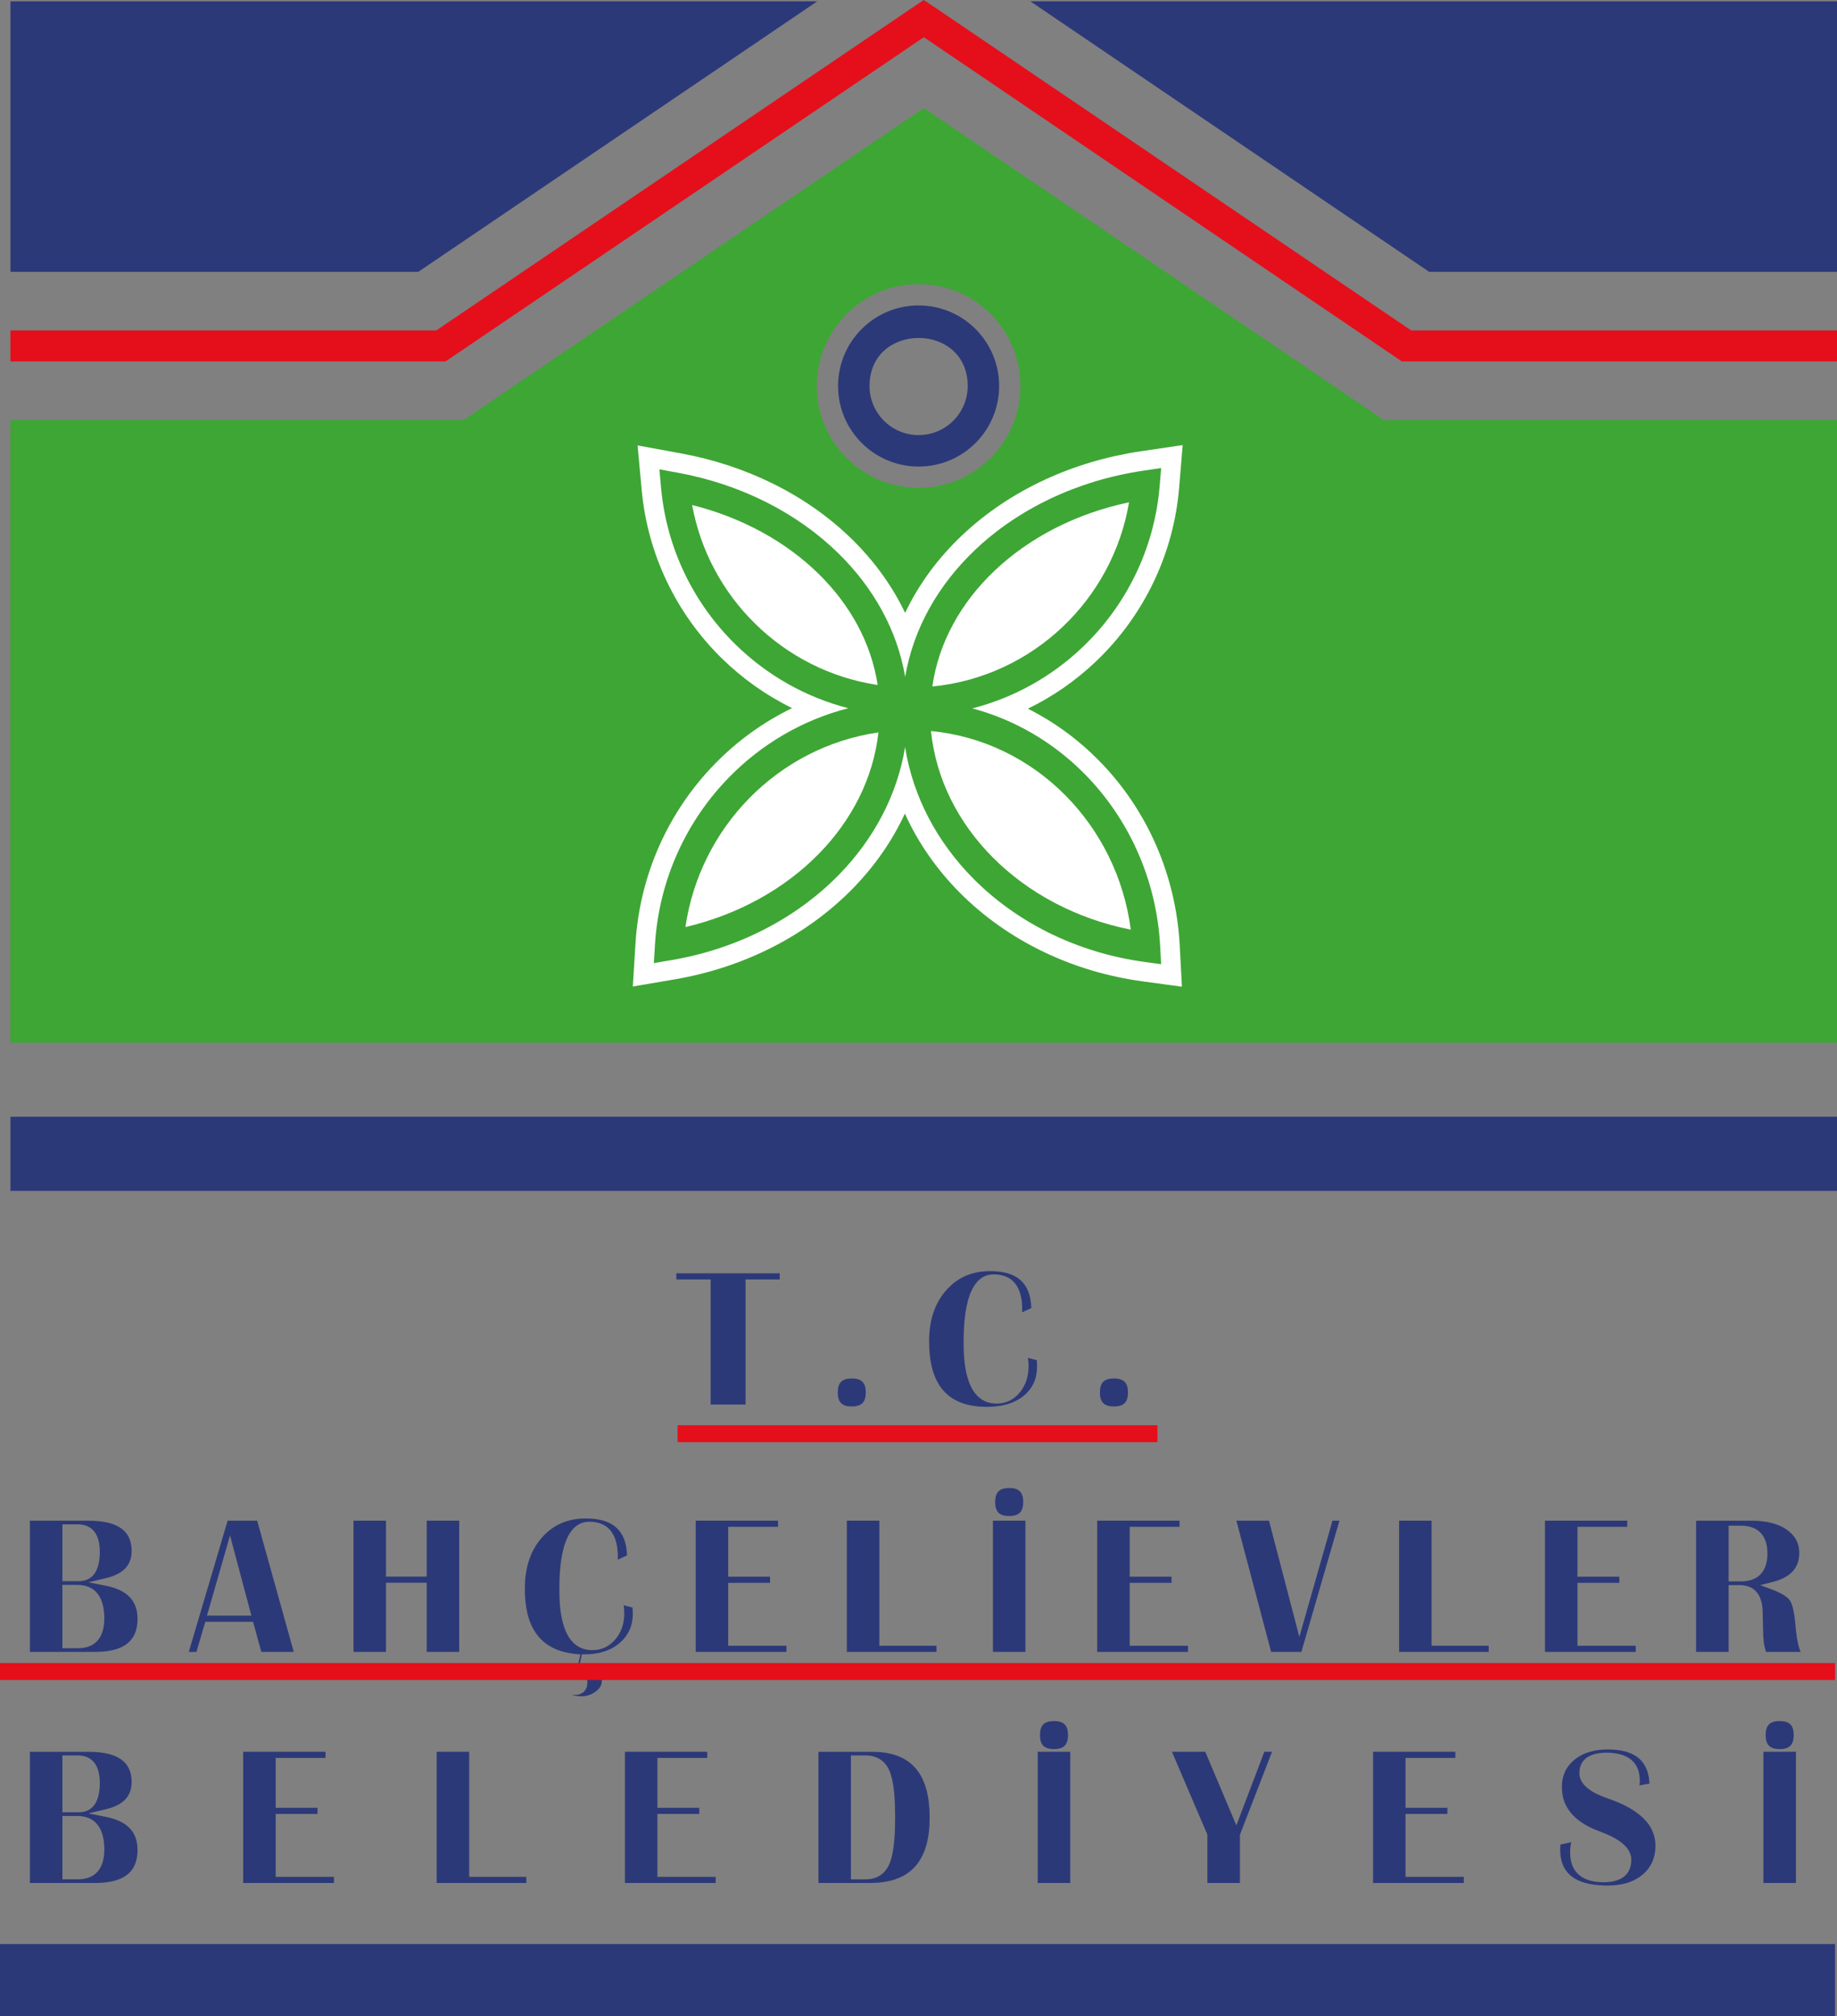 <?xml version="1.0" encoding="utf-8"?>
<!-- Generator: Adobe Illustrator 16.0.0, SVG Export Plug-In . SVG Version: 6.00 Build 0)  -->
<!DOCTYPE svg PUBLIC "-//W3C//DTD SVG 1.1//EN" "http://www.w3.org/Graphics/SVG/1.1/DTD/svg11.dtd">
<svg version="1.1" id="Layer_1" xmlns="http://www.w3.org/2000/svg" xmlns:xlink="http://www.w3.org/1999/xlink" x="0px" y="0px"
	 width="67.303px" height="73.844px" viewBox="0 0 67.303 73.844" enable-background="new 0 0 67.303 73.844" xml:space="preserve">
<rect x="0" y="0" width="67.303" height="73.844" fill="#808080" stroke="none"/>
<g>
	<path fill-rule="evenodd" clip-rule="evenodd" fill="#3EA635" d="M67.303,15.387v22.805H0.383V15.387h16.599l16.865-11.43
		l16.164,10.96l0.692,0.47H67.303L67.303,15.387z M33.656,10.408c2.06,0,3.73,1.671,3.73,3.731s-1.671,3.731-3.73,3.731
		c-2.061,0-3.731-1.671-3.731-3.731S31.596,10.408,33.656,10.408L33.656,10.408z"/>
	<path fill-rule="evenodd" clip-rule="evenodd" fill="#FFFFFF" d="M33.161,22.45c0.502-1.058,1.214-2.014,2.078-2.833
		c1.785-1.692,4.129-2.728,6.55-3.086l1.541-0.228l-0.129,1.557c-0.202,2.436-1.292,4.703-3.065,6.384
		c-0.736,0.697-1.571,1.275-2.476,1.715c0.95,0.478,1.819,1.111,2.574,1.872c1.805,1.817,2.852,4.243,2.988,6.796l0.08,1.516
		l-1.463-0.2c-2.505-0.342-4.895-1.452-6.683-3.253c-0.839-0.845-1.521-1.821-2.003-2.889c-0.468,1.011-1.117,1.935-1.908,2.744
		c-1.744,1.783-4.076,2.912-6.524,3.328l-1.536,0.262l0.098-1.582c0.152-2.476,1.181-4.808,2.916-6.581
		c0.82-0.838,1.774-1.527,2.821-2.034c-0.95-0.466-1.822-1.084-2.583-1.83c-1.676-1.647-2.714-3.825-2.928-6.166l-0.149-1.626
		l1.604,0.295c2.327,0.427,4.564,1.485,6.26,3.151C32.024,20.548,32.687,21.454,33.161,22.45L33.161,22.45z"/>
	<path fill="#3EA635" d="M33.163,24.793c0.299-1.773,1.218-3.377,2.567-4.656c1.57-1.488,3.726-2.537,6.163-2.897l0.649-0.096
		l-0.055,0.658c-0.193,2.329-1.249,4.411-2.846,5.924c-1.112,1.054-2.489,1.832-4.019,2.222c1.568,0.416,2.976,1.252,4.103,2.388
		c1.608,1.62,2.649,3.849,2.781,6.331l0.035,0.651l-0.606-0.083c-2.486-0.339-4.686-1.451-6.271-3.048
		c-1.316-1.326-2.212-2.986-2.504-4.821c-0.29,1.771-1.155,3.378-2.427,4.679c-1.544,1.579-3.691,2.708-6.132,3.123l-0.646,0.11
		l0.042-0.68c0.147-2.385,1.156-4.533,2.713-6.125c1.185-1.211,2.687-2.102,4.369-2.531c-1.586-0.409-3.007-1.23-4.141-2.344
		c-1.511-1.484-2.513-3.487-2.717-5.72l-0.063-0.687l0.676,0.124c2.34,0.429,4.395,1.492,5.888,2.958
		C32.003,21.53,32.873,23.083,33.163,24.793L33.163,24.793z M30.003,31.271c1.205-1.232,1.994-2.766,2.181-4.443
		c-1.844,0.267-3.493,1.143-4.742,2.42c-1.224,1.251-2.064,2.886-2.33,4.71C27.056,33.502,28.753,32.549,30.003,31.271
		L30.003,31.271z M36.362,31.396c1.3,1.31,3.063,2.259,5.068,2.657c-0.252-1.921-1.124-3.637-2.4-4.923
		c-1.3-1.309-3.016-2.172-4.921-2.352C34.288,28.531,35.107,30.131,36.362,31.396L36.362,31.396z M29.996,21.024
		c-1.197-1.176-2.802-2.066-4.638-2.525c0.307,1.687,1.134,3.194,2.309,4.347c1.196,1.175,2.752,1.984,4.488,2.245
		C31.923,23.558,31.15,22.158,29.996,21.024L29.996,21.024z M36.442,20.901c-1.232,1.168-2.056,2.635-2.283,4.245
		c1.84-0.179,3.499-0.977,4.772-2.183c1.255-1.19,2.133-2.778,2.434-4.563C39.421,18.807,37.715,19.695,36.442,20.901L36.442,20.901
		z"/>
	<path fill-rule="evenodd" clip-rule="evenodd" fill="#2C3978" d="M33.656,11.188c1.629,0,2.95,1.321,2.95,2.951
		s-1.321,2.951-2.95,2.951c-1.629,0-2.951-1.321-2.951-2.951S32.027,11.188,33.656,11.188L33.656,11.188z M35.454,14.139
		c0,0.993-0.806,1.798-1.798,1.798c-0.993,0-1.798-0.805-1.798-1.798C31.858,11.792,35.454,11.792,35.454,14.139L35.454,14.139z"/>
	<polygon fill-rule="evenodd" clip-rule="evenodd" fill="#2C3978" points="37.748,0.048 67.303,0.048 67.303,9.958 52.361,9.958 
		37.748,0.048 	"/>
	<polygon fill-rule="evenodd" clip-rule="evenodd" fill="#2C3978" points="0.383,0.048 29.944,0.048 15.324,9.958 0.383,9.958 
		0.383,0.048 	"/>
	<polygon fill-rule="evenodd" clip-rule="evenodd" fill="#2C3978" points="0.383,43.621 67.303,43.621 67.303,40.906 0.383,40.906 
		0.383,43.621 	"/>
	<polygon fill="#E40F1B" points="0.383,12.104 15.983,12.104 33.526,0.213 33.842,0 34.157,0.209 34.43,0.39 34.434,0.395 
		51.702,12.104 67.303,12.104 67.303,13.24 51.532,13.24 51.362,13.24 51.215,13.14 33.847,1.363 16.47,13.14 16.323,13.24 
		16.153,13.24 0.383,13.24 0.383,12.104 	"/>
	<polygon fill-rule="evenodd" clip-rule="evenodd" fill="#E40F1B" points="24.826,52.205 42.407,52.205 42.407,52.826 
		24.826,52.826 24.826,52.205 	"/>
	<polygon fill-rule="evenodd" clip-rule="evenodd" fill="#2C3978" points="65.799,64.166 64.607,64.166 64.607,68.973 
		65.799,68.973 65.799,64.166 	"/>
	<path fill-rule="evenodd" clip-rule="evenodd" fill="#2C3978" d="M60.433,65.33c-0.045-0.912-0.619-1.248-1.532-1.248
		c-0.443,0-0.881,0.096-1.228,0.387c-0.312,0.258-0.45,0.592-0.45,0.994c0,0.881,0.651,1.354,1.41,1.631
		c0.433,0.16,1.134,0.475,1.134,1.027c0,0.613-0.458,0.824-1.013,0.824c-0.729,0-1.228-0.316-1.228-1.09
		c0-0.125,0.014-0.252,0.036-0.377l-0.392,0.086c-0.005,0.061-0.009,0.119-0.009,0.18c0,1.063,0.814,1.322,1.749,1.322
		c0.461,0,0.918-0.1,1.276-0.404c0.324-0.277,0.465-0.633,0.465-1.055c0-0.963-0.945-1.455-1.739-1.729
		c-0.4-0.139-1.047-0.412-1.047-0.924c0-0.584,0.485-0.754,0.993-0.754c0.689,0,1.221,0.271,1.221,1.031
		c0,0.055-0.005,0.109-0.011,0.166L60.433,65.33L60.433,65.33z"/>
	<polygon fill-rule="evenodd" clip-rule="evenodd" fill="#2C3978" points="53.32,64.166 50.305,64.166 50.305,68.973 53.63,68.973 
		53.63,68.748 51.495,68.748 51.495,66.443 53.028,66.443 53.028,66.219 51.495,66.219 51.495,64.391 53.32,64.391 53.32,64.166 	
		"/>
	<polygon fill-rule="evenodd" clip-rule="evenodd" fill="#2C3978" points="46.604,64.166 46.322,64.166 45.297,66.863 
		44.158,64.166 42.937,64.166 44.236,67.205 44.236,68.973 45.427,68.973 45.427,67.209 46.604,64.166 	"/>
	<polygon fill-rule="evenodd" clip-rule="evenodd" fill="#2C3978" points="39.211,64.166 38.02,64.166 38.02,68.973 39.211,68.973 
		39.211,64.166 	"/>
	<path fill-rule="evenodd" clip-rule="evenodd" fill="#2C3978" d="M29.985,68.973h1.887c1.57,0,2.188-0.891,2.188-2.396
		c0-1.463-0.554-2.41-2.107-2.41h-1.968V68.973L29.985,68.973z M31.176,68.838v-4.537h0.532c0.399,0,0.707,0.174,0.871,0.545
		c0.201,0.451,0.216,1.234,0.216,1.723s-0.017,1.271-0.218,1.725c-0.165,0.367-0.469,0.545-0.869,0.545H31.176L31.176,68.838z"/>
	<polygon fill-rule="evenodd" clip-rule="evenodd" fill="#2C3978" points="25.912,64.166 22.896,64.166 22.896,68.973 
		26.221,68.973 26.221,68.748 24.086,68.748 24.086,66.443 25.62,66.443 25.62,66.219 24.086,66.219 24.086,64.391 25.912,64.391 
		25.912,64.166 	"/>
	<polygon fill-rule="evenodd" clip-rule="evenodd" fill="#2C3978" points="17.19,64.166 15.999,64.166 15.999,68.973 19.283,68.973 
		19.283,68.748 17.19,68.748 17.19,64.166 	"/>
	<polygon fill-rule="evenodd" clip-rule="evenodd" fill="#2C3978" points="11.926,64.166 8.909,64.166 8.909,68.973 12.235,68.973 
		12.235,68.748 10.101,68.748 10.101,66.443 11.634,66.443 11.634,66.219 10.101,66.219 10.101,64.391 11.926,64.391 11.926,64.166 
			"/>
	<path fill-rule="evenodd" clip-rule="evenodd" fill="#2C3978" d="M1.095,68.973H3.47c0.856,0,1.569-0.246,1.569-1.211
		c0-0.742-0.478-1.074-1.157-1.211l-0.643-0.127l0.638-0.152c0.543-0.129,0.946-0.402,0.946-0.998c0-0.934-0.826-1.107-1.607-1.107
		H1.095V68.973L1.095,68.973z M2.286,68.838v-2.32h0.539c0.749,0,0.997,0.557,0.997,1.23c0,0.646-0.286,1.09-0.971,1.09H2.286
		L2.286,68.838z M2.286,66.383v-2.082h0.561c0.607,0,0.81,0.461,0.81,1.006c0,0.523-0.154,1.076-0.773,1.076H2.286L2.286,66.383z"/>
	<path fill-rule="evenodd" clip-rule="evenodd" fill="#2C3978" d="M62.141,55.701v4.807h1.191v-2.447h0.396
		c0.627,0,0.853,0.449,0.853,1.021l0.008,0.379l0.008,0.305c0,0.246,0.024,0.508,0.107,0.742h1.265
		c-0.122-0.303-0.166-0.709-0.188-0.98c-0.02-0.234-0.067-0.701-0.202-0.9c-0.124-0.188-0.459-0.33-0.66-0.406l-0.43-0.16
		l0.444-0.111c0.567-0.145,0.988-0.441,0.988-1.066c0-0.363-0.154-0.639-0.45-0.848c-0.368-0.26-0.841-0.334-1.282-0.334H62.141
		L62.141,55.701z M63.332,57.926v-2.041h0.441c0.656,0,0.981,0.375,0.981,1.02s-0.325,1.021-0.981,1.021H63.332L63.332,57.926z"/>
	<polygon fill-rule="evenodd" clip-rule="evenodd" fill="#2C3978" points="59.619,55.701 56.604,55.701 56.604,60.508 
		59.929,60.508 59.929,60.283 57.795,60.283 57.795,57.979 59.328,57.979 59.328,57.754 57.795,57.754 57.795,55.926 59.619,55.926 
		59.619,55.701 	"/>
	<polygon fill-rule="evenodd" clip-rule="evenodd" fill="#2C3978" points="52.45,55.701 51.26,55.701 51.26,60.508 54.543,60.508 
		54.543,60.283 52.45,60.283 52.45,55.701 	"/>
	<polygon fill-rule="evenodd" clip-rule="evenodd" fill="#2C3978" points="49.074,55.701 48.819,55.701 47.605,59.959 
		46.493,55.701 45.298,55.701 46.571,60.508 47.679,60.508 49.074,55.701 	"/>
	<polygon fill-rule="evenodd" clip-rule="evenodd" fill="#2C3978" points="43.215,55.701 40.198,55.701 40.198,60.508 
		43.524,60.508 43.524,60.283 41.39,60.283 41.39,57.979 42.923,57.979 42.923,57.754 41.39,57.754 41.39,55.926 43.215,55.926 
		43.215,55.701 	"/>
	<polygon fill-rule="evenodd" clip-rule="evenodd" fill="#2C3978" points="37.569,55.701 36.378,55.701 36.378,60.508 
		37.569,60.508 37.569,55.701 	"/>
	<polygon fill-rule="evenodd" clip-rule="evenodd" fill="#2C3978" points="32.217,55.701 31.026,55.701 31.026,60.508 34.31,60.508 
		34.31,60.283 32.217,60.283 32.217,55.701 	"/>
	<polygon fill-rule="evenodd" clip-rule="evenodd" fill="#2C3978" points="28.505,55.701 25.489,55.701 25.489,60.508 
		28.814,60.508 28.814,60.283 26.68,60.283 26.68,57.979 28.213,57.979 28.213,57.754 26.68,57.754 26.68,55.926 28.505,55.926 
		28.505,55.701 	"/>
	<path fill-rule="evenodd" clip-rule="evenodd" fill="#2C3978" d="M23.173,58.883l-0.323-0.084c0.013,0.1,0.022,0.201,0.022,0.297
		c0,0.354-0.097,0.68-0.327,0.953c-0.219,0.258-0.501,0.395-0.841,0.395c-1.093,0-1.21-1.377-1.21-2.188
		c0-0.715,0.033-2.516,1.098-2.516c0.778,0,1.042,0.566,1.042,1.27c0,0.041,0,0.08-0.001,0.119l0.341-0.154
		c-0.031-0.943-0.549-1.355-1.509-1.355c-0.643,0-1.188,0.217-1.614,0.703c-0.46,0.525-0.623,1.184-0.623,1.871
		c0,1.318,0.479,2.256,1.874,2.391l0.161,0.016l-0.129,0.584c0.219,0.041,0.386,0.17,0.386,0.438c0,0.299-0.184,0.463-0.479,0.463
		c-0.019,0-0.039,0-0.058-0.002v0.014c0.106,0.02,0.218,0.035,0.319,0.035c0.199,0,0.375-0.059,0.533-0.18
		c0.122-0.094,0.213-0.213,0.213-0.371c0-0.393-0.343-0.453-0.67-0.453h-0.179l0.121-0.533h0.114c0.467,0,0.914-0.111,1.273-0.42
		c0.328-0.283,0.479-0.641,0.479-1.07C23.183,59.029,23.179,58.957,23.173,58.883L23.173,58.883z"/>
	<polygon fill-rule="evenodd" clip-rule="evenodd" fill="#2C3978" points="15.633,60.508 16.824,60.508 16.824,55.701 
		15.633,55.701 15.633,57.75 14.142,57.75 14.142,55.701 12.951,55.701 12.951,60.508 14.142,60.508 14.142,57.975 15.633,57.975 
		15.633,60.508 	"/>
	<path fill-rule="evenodd" clip-rule="evenodd" fill="#2C3978" d="M9.422,55.701H8.34l-1.423,4.807h0.28l0.325-1.104h1.75
		l0.302,1.104h1.188L9.422,55.701L9.422,55.701z M7.583,59.18l0.845-2.938L9.21,59.18H7.583L7.583,59.18z"/>
	<path fill-rule="evenodd" clip-rule="evenodd" fill="#2C3978" d="M1.095,60.508H3.47c0.856,0,1.569-0.246,1.569-1.211
		c0-0.742-0.478-1.074-1.157-1.211l-0.643-0.127l0.638-0.152c0.543-0.129,0.946-0.402,0.946-0.998c0-0.934-0.826-1.107-1.607-1.107
		H1.095V60.508L1.095,60.508z M2.286,60.373v-2.32h0.539c0.749,0,0.997,0.555,0.997,1.229c0,0.648-0.286,1.092-0.971,1.092H2.286
		L2.286,60.373z M2.286,57.918v-2.082h0.561c0.607,0,0.81,0.461,0.81,1.006c0,0.523-0.154,1.076-0.773,1.076H2.286L2.286,57.918z"/>
	<path fill-rule="evenodd" clip-rule="evenodd" fill="#2C3978" d="M40.812,50.492c-0.357,0-0.514,0.154-0.514,0.512
		c0,0.359,0.156,0.514,0.514,0.514c0.358,0,0.514-0.156,0.514-0.514S41.169,50.492,40.812,50.492L40.812,50.492z"/>
	<path fill-rule="evenodd" clip-rule="evenodd" fill="#2C3978" d="M37.663,49.738c0.013,0.102,0.021,0.205,0.021,0.303
		c0,0.359-0.096,0.691-0.326,0.969c-0.218,0.262-0.501,0.402-0.842,0.402c-1.096,0-1.211-1.389-1.211-2.199
		c0-0.713,0.031-2.533,1.099-2.533c0.778,0,1.046,0.563,1.046,1.27c0,0.039-0.001,0.078-0.002,0.119l0.337-0.154
		c-0.03-0.945-0.548-1.355-1.509-1.355c-0.643,0-1.186,0.219-1.611,0.703c-0.46,0.523-0.625,1.18-0.625,1.865
		c0,1.469,0.565,2.404,2.121,2.404c0.48,0,0.97-0.096,1.349-0.41c0.338-0.279,0.485-0.641,0.485-1.076
		c0-0.074-0.002-0.148-0.007-0.223L37.663,49.738L37.663,49.738z"/>
	<path fill-rule="evenodd" clip-rule="evenodd" fill="#2C3978" d="M31.207,50.492c-0.357,0-0.514,0.154-0.514,0.512
		c0,0.359,0.155,0.514,0.514,0.514c0.358,0,0.513-0.156,0.513-0.514S31.564,50.492,31.207,50.492L31.207,50.492z"/>
	<polygon fill-rule="evenodd" clip-rule="evenodd" fill="#2C3978" points="28.566,46.641 24.779,46.641 24.779,46.865 
		26.036,46.865 26.036,51.447 27.315,51.447 27.315,46.865 28.566,46.865 28.566,46.641 	"/>
	<path fill-rule="evenodd" clip-rule="evenodd" fill="#2C3978" d="M36.975,54.504c-0.358,0-0.515,0.156-0.515,0.514
		c0,0.359,0.155,0.514,0.515,0.514c0.357,0,0.513-0.156,0.513-0.514S37.331,54.504,36.975,54.504L36.975,54.504z"/>
	<path fill-rule="evenodd" clip-rule="evenodd" fill="#2C3978" d="M38.616,63.041c-0.357,0-0.514,0.154-0.514,0.512
		c0,0.359,0.155,0.516,0.514,0.516c0.357,0,0.513-0.158,0.513-0.516C39.129,63.197,38.974,63.041,38.616,63.041L38.616,63.041z"/>
	<path fill-rule="evenodd" clip-rule="evenodd" fill="#2C3978" d="M65.204,63.041c-0.358,0-0.515,0.154-0.515,0.512
		c0,0.359,0.155,0.516,0.515,0.516c0.357,0,0.513-0.158,0.513-0.516C65.717,63.197,65.562,63.041,65.204,63.041L65.204,63.041z"/>
	<polygon fill-rule="evenodd" clip-rule="evenodd" fill="#E40F1B" points="0,60.916 67.232,60.916 67.232,61.537 0,61.537 0,60.916 
			"/>
	<polygon fill-rule="evenodd" clip-rule="evenodd" fill="#2C3978" points="0,71.211 67.232,71.211 67.232,73.844 0,73.844 0,71.211 
			"/>
</g>
</svg>
